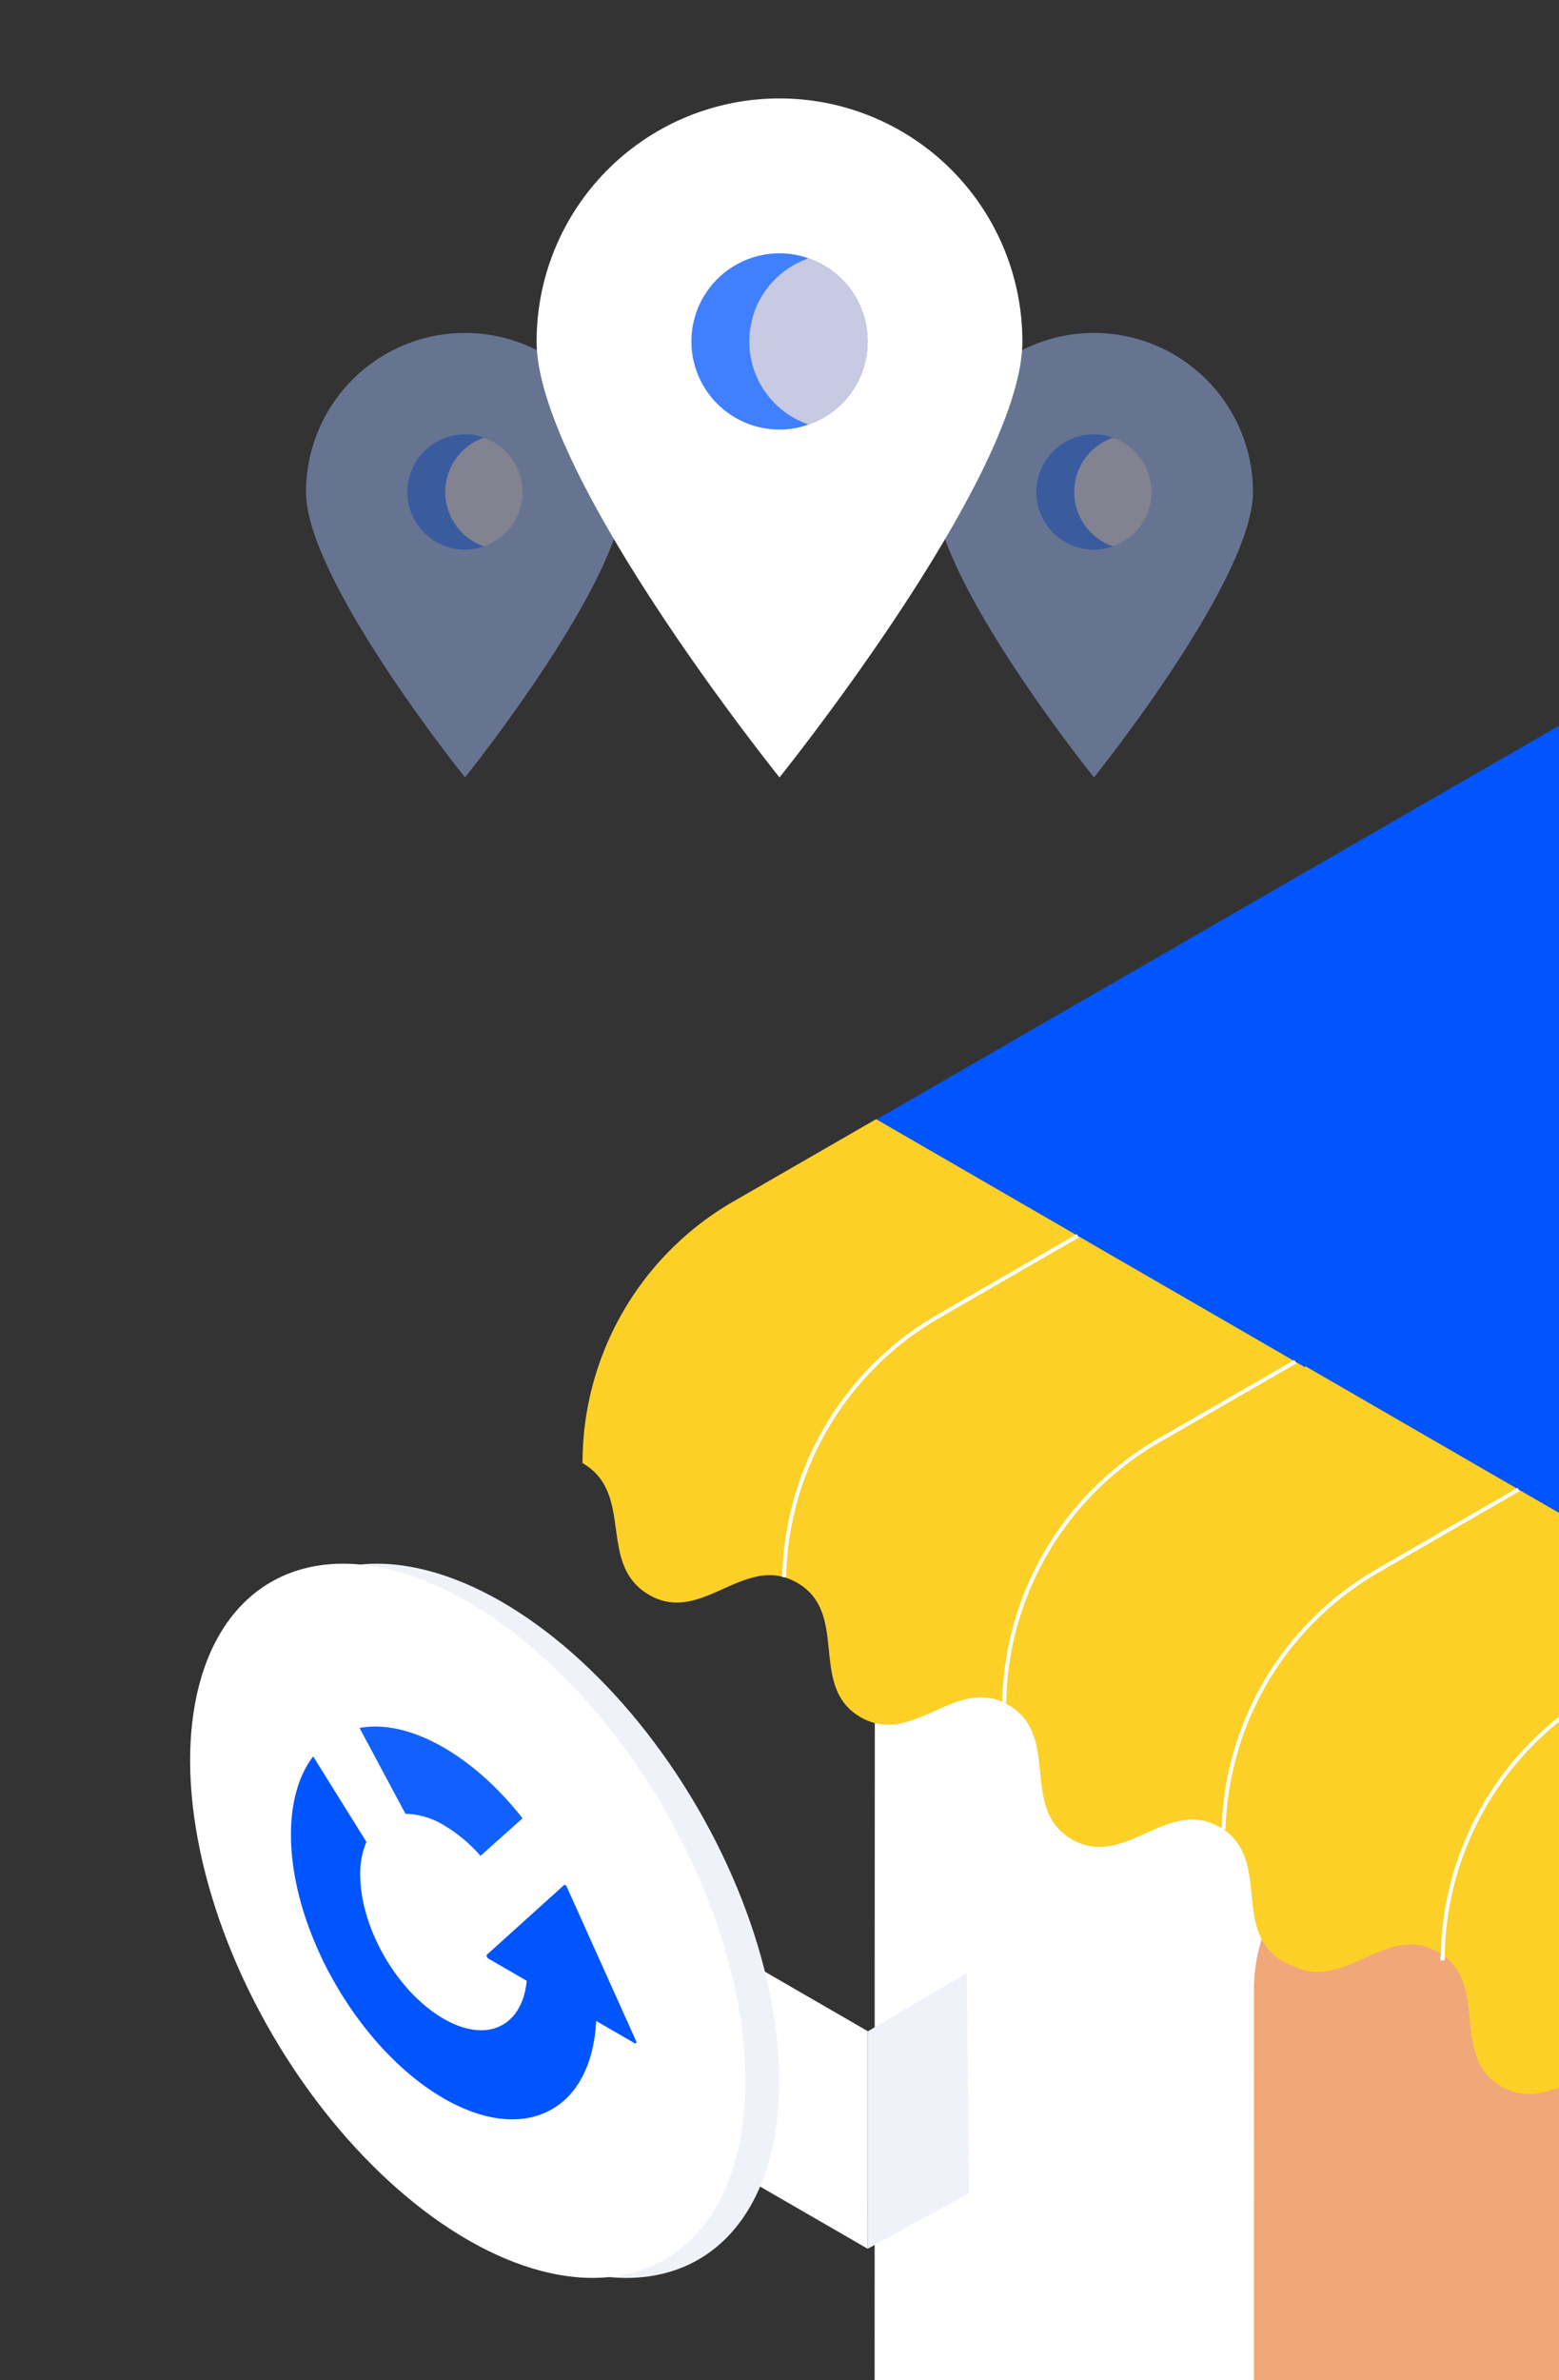 <svg xmlns="http://www.w3.org/2000/svg" xmlns:xlink="http://www.w3.org/1999/xlink" width="498" height="760" viewBox="0 0 498 760">
  <rect x="0" y="0" width="498" height="760" fill="#333333" stroke="none"/>
  <defs>
    <clipPath id="clip-path">
      <rect id="Rectangle_2689" data-name="Rectangle 2689" width="498" height="760" fill="#dadbf1"/>
    </clipPath>
  </defs>
  <g id="Mask_Group_1" data-name="Mask Group 1" clip-path="url(#clip-path)">
    <g id="Group_4314" data-name="Group 4314" transform="translate(97.754 106.307)" opacity="0.53">
      <path id="Path_1775" data-name="Path 1775" d="M645.846,138.5a50.789,50.789,0,1,0-101.578,0c0,28.048,50.788,91.128,50.788,91.128S645.846,166.543,645.846,138.5Z" transform="translate(-544.268 -87.705)" fill="#93aee6"/>
      <path id="Path_1776" data-name="Path 1776" d="M593.054,118.077a18.324,18.324,0,0,1-12.35,17.361,17.323,17.323,0,0,1-6.067,1.056,18.417,18.417,0,1,1,0-36.834,17.321,17.321,0,0,1,6.067,1.056A18.324,18.324,0,0,1,593.054,118.077Z" transform="translate(-523.849 -67.281)" fill="#4080ff"/>
      <path id="Path_1777" data-name="Path 1777" d="M585.417,117.411a18.324,18.324,0,0,1-12.35,17.361,18.364,18.364,0,0,1,0-34.721A18.324,18.324,0,0,1,585.417,117.411Z" transform="translate(-516.213 -66.615)" fill="#c8c9e2"/>
    </g>
    <g id="Group_4315" data-name="Group 4315" transform="translate(298.668 106.307)" opacity="0.53">
      <path id="Path_1775-2" data-name="Path 1775" d="M645.846,138.5a50.789,50.789,0,1,0-101.578,0c0,28.048,50.788,91.128,50.788,91.128S645.846,166.543,645.846,138.5Z" transform="translate(-544.268 -87.705)" fill="#93aee6"/>
      <path id="Path_1776-2" data-name="Path 1776" d="M593.054,118.077a18.324,18.324,0,0,1-12.35,17.361,17.323,17.323,0,0,1-6.067,1.056,18.417,18.417,0,1,1,0-36.834,17.321,17.321,0,0,1,6.067,1.056A18.324,18.324,0,0,1,593.054,118.077Z" transform="translate(-523.849 -67.281)" fill="#4080ff"/>
      <path id="Path_1777-2" data-name="Path 1777" d="M585.417,117.411a18.324,18.324,0,0,1-12.35,17.361,18.364,18.364,0,0,1,0-34.721A18.324,18.324,0,0,1,585.417,117.411Z" transform="translate(-516.213 -66.615)" fill="#c8c9e2"/>
    </g>
    <g id="Group_3909" data-name="Group 3909" transform="translate(171.412 31.429)">
      <path id="Path_1775-3" data-name="Path 1775" d="M699.44,165.293a77.586,77.586,0,1,0-155.172,0c0,42.846,77.584,139.209,77.584,139.209S699.44,208.139,699.44,165.293Z" transform="translate(-544.268 -87.705)" fill="#fff"/>
      <path id="Path_1776-3" data-name="Path 1776" d="M612.488,127.794a27.992,27.992,0,0,1-18.866,26.52,26.462,26.462,0,0,1-9.268,1.613,28.134,28.134,0,1,1,0-56.268,26.462,26.462,0,0,1,9.268,1.614A27.992,27.992,0,0,1,612.488,127.794Z" transform="translate(-506.77 -50.198)" fill="#4080ff"/>
      <path id="Path_1777-3" data-name="Path 1777" d="M598.464,126.57a27.991,27.991,0,0,1-18.866,26.52,28.053,28.053,0,0,1,0-53.041A27.991,27.991,0,0,1,598.464,126.57Z" transform="translate(-492.746 -48.975)" fill="#c8c9e2"/>
    </g>
    <g id="Group_6708" data-name="Group 6708" transform="translate(24 124.459)">
      <g id="Group_6705" data-name="Group 6705" transform="translate(162.085)">
        <g id="Group_6704" data-name="Group 6704">
          <path id="Path_2311" data-name="Path 2311" d="M1555.607,3082.469l-406.856-235.178L1553.308,2614l406.855,235.178Z" transform="translate(-1055.382 -2613.999)" fill="#05f"/>
          <path id="Path_2312" data-name="Path 2312" d="M1555.716,2957.847v1.366l-.068,277.539H1148.706l.045-180.575v-61.252l.045-79.758v-.022l.022-114.371.022-78.032v-.068h.023l64.255,37.191,69.5,40.192h.022l70.908,41,37.37,21.62,21.933,12.681h.023v.023l51.977,30.043,9.1,5.241,16.489,9.5.023.022,4.525,2.621Z" transform="translate(-1055.435 -2489.427)" fill="#fff"/>
          <path id="Path_2313" data-name="Path 2313" d="M1232.419,2827.659c.269.022.539.066.807.111a11.65,11.65,0,0,0-1.211-.135A2.332,2.332,0,0,1,1232.419,2827.659Z" transform="translate(-959.94 -2369.117)" fill="#f0a77a"/>
          <path id="Path_2314" data-name="Path 2314" d="M1369.668,2983.184l-.022,133.392H1205.158l.022-54.016v-.023l.021-182.457c0-.784.024-1.545.046-2.307.024-.38.045-.761.069-1.142.044-.626.089-1.232.156-1.86a4.156,4.156,0,0,1,.045-.516c.088-.85.2-1.7.335-2.553s.292-1.7.47-2.531c.024-.136.045-.247.069-.358.156-.762.334-1.5.536-2.241.023-.09.045-.156.069-.225.2-.8.425-1.591.671-2.353.022-.087.045-.156.067-.224.247-.76.515-1.5.786-2.239.223-.606.446-1.166.717-1.748.224-.561.447-1.121.715-1.656a.8.8,0,0,1,.135-.271c.247-.56.515-1.12.807-1.657a42.268,42.268,0,0,1,2.084-3.7c.335-.56.693-1.1,1.075-1.636.268-.425.56-.873.874-1.276.223-.335.47-.672.74-1.007.29-.4.6-.786.917-1.166.425-.539.874-1.075,1.322-1.591a35.931,35.931,0,0,1,2.822-3c.472-.469.987-.94,1.481-1.412q.773-.7,1.545-1.343a48.841,48.841,0,0,1,4.928-3.7c.448-.292.9-.584,1.367-.874a4.062,4.062,0,0,1,.606-.358c.4-.247.807-.493,1.231-.719a46.394,46.394,0,0,1,5.8-2.844c.65-.269,1.279-.516,1.927-.762.627-.248,1.277-.47,1.927-.673.65-.224,1.3-.427,1.97-.6.651-.2,1.3-.357,1.972-.539.717-.177,1.458-.335,2.2-.469.627-.134,1.254-.247,1.882-.334.582-.115,1.187-.181,1.792-.271.135-.022.247-.022.38-.044.629-.067,1.234-.134,1.861-.178,1.412-.113,2.823-.181,4.256-.181.762,0,1.548.024,2.307.068.876.022,1.747.089,2.644.179a2.842,2.842,0,0,1,.427.045c.268.023.515.045.783.089.694.067,1.389.178,2.084.293.8.133,1.59.268,2.374.446h.022q1.278.27,2.554.6c.7.181,1.391.382,2.063.6.382.112.762.247,1.141.38.7.225,1.367.472,2.063.74.873.337,1.747.672,2.6,1.076.111.045.2.09.311.135.674.29,1.324.6,1.972.94.942.471,1.882.986,2.822,1.525q3.967,2.286,7.752,4.77c1.009.629,1.973,1.277,2.958,1.972.539.335,1.054.694,1.59,1.1.65.427,1.3.9,1.927,1.367,1.256.874,2.487,1.793,3.719,2.734.94.694,1.883,1.411,2.8,2.2q1.375,1.04,2.756,2.217c.76.627,1.522,1.256,2.262,1.9,2.262,1.949,4.481,3.946,6.632,5.982,1.076,1.033,2.127,2.063,3.181,3.114q4.7,4.739,9.029,9.791c.717.829,1.434,1.68,2.127,2.554a1.833,1.833,0,0,0,.247.313c.784.964,1.547,1.928,2.307,2.914.4.494.807,1.007,1.187,1.523.607.762,1.189,1.545,1.749,2.331.2.268.425.536.6.8.269.382.536.74.805,1.12.65.919,1.3,1.838,1.927,2.757.807,1.166,1.593,2.331,2.352,3.518a3.363,3.363,0,0,1,.4.584c.716,1.118,1.412,2.239,2.107,3.382a7.359,7.359,0,0,1,.47.762c.47.761.916,1.524,1.365,2.307.538.874,1.03,1.748,1.524,2.644.627,1.075,1.211,2.172,1.771,3.271.56,1.031,1.1,2.06,1.636,3.114.425.8.828,1.612,1.208,2.441.271.494.517,1.033.741,1.547.38.761.717,1.521,1.054,2.283.4.831.784,1.681,1.142,2.533.337.739.648,1.479.964,2.24.335.762.65,1.524.94,2.308a18.538,18.538,0,0,1,.717,1.837c.382.918.738,1.858,1.075,2.8q2.724,7.292,4.728,14.854c.38,1.344.738,2.711,1.051,4.076.74,2.958,1.391,5.96,1.927,8.962q.2,1.144.4,2.286c.157.873.314,1.723.427,2.6.157.942.29,1.906.425,2.846.088.538.157,1.075.2,1.615.133.874.245,1.769.335,2.644.181,1.5.337,3.024.47,4.524C1369.466,2973.1,1369.668,2978.1,1369.668,2983.184Z" transform="translate(-990.726 -2369.249)" fill="#f0a77a"/>
          <path id="Path_2315" data-name="Path 2315" d="M1258.478,2843.585c3.159,3.138,6.183,6.409,9.03,9.791Q1263.171,2848.335,1258.478,2843.585Z" transform="translate(-929.608 -2350.835)" fill="#f0a77a"/>
          <path id="Path_2316" data-name="Path 2316" d="M1262.685,2848.147q2.408,2.84,4.69,5.778C1265.851,2851.971,1264.308,2850.029,1262.685,2848.147Z" transform="translate(-924.786 -2345.605)" fill="#f0a77a"/>
          <path id="Path_2317" data-name="Path 2317" d="M1269.891,2857.735c-1.258-1.852-2.6-3.658-3.936-5.464.4.533.813,1.052,1.2,1.588C1268.1,2855.135,1268.994,2856.437,1269.891,2857.735Z" transform="translate(-921.038 -2340.878)" fill="#f0a77a"/>
          <path id="Path_2318" data-name="Path 2318" d="M1267.2,2853.913c-.768-1.032-1.537-2.061-2.329-3.073C1265.662,2851.852,1266.433,2852.881,1267.2,2853.913Z" transform="translate(-922.282 -2342.519)" fill="#f0a77a"/>
          <g id="Group_6703" data-name="Group 6703" transform="translate(323.173 91.574)">
            <path id="Path_2319" data-name="Path 2319" d="M1430.9,2714.14l-.039,76.318-75.6,43.631.04-76.317Z" transform="translate(-1141.845 -2590.784)" fill="#ffc294"/>
            <path id="Path_2320" data-name="Path 2320" d="M1544.853,2780.015l-75.6,43.639-147.361-85.192-66.05-38.187,75.6-43.61Z" transform="translate(-1255.803 -2656.665)" fill="#fcd3a2"/>
            <path id="Path_2321" data-name="Path 2321" d="M1255.824,2753.319l213.414,123.36.036-76.316-213.41-123.379Z" transform="translate(-1255.824 -2633.375)" fill="#eff3f9"/>
          </g>
          <path id="Path_2322" data-name="Path 2322" d="M1742.9,2723.573l-.112,512.151h-404.5l.068-277.494v-1.367l.045-.022.806-.471Z" transform="translate(-838.123 -2488.397)" fill="#ffc294"/>
          <path id="Path_2323" data-name="Path 2323" d="M1607.511,2958.269l-45.535,26.271c-29.79,17.183-48.34,82.036-48.34,82.036-16.895-9.764-30.414,13.626-47.316,3.859s-3.372-33.16-20.275-42.927c-16.883-9.764-30.4,13.626-47.289,3.866-16.87-9.75-3.352-33.139-20.22-42.894a18.831,18.831,0,0,0-2.131-1.066,14.585,14.585,0,0,0-1.561-.578c-14.712-4.668-27.135,13.354-42.086,6.308a18.566,18.566,0,0,1-3.67-1.637c-16.9-9.767-3.372-33.158-20.276-42.927-.452-.261-.905-.5-1.352-.715-15.056-7.229-27.528,11-42.337,6.2a19.045,19.045,0,0,1-3.6-1.616c-14.126-8.166-6.943-25.9-14.148-37.18a16.82,16.82,0,0,0-4.891-4.965c-.378-.268-.768-.508-1.181-.749-16.869-9.748-30.395,13.643-47.262,3.887s-3.351-33.144-20.226-42.892-30.393,13.633-47.263,3.878-4.436-32.345-21.306-42.094v-.193a96.248,96.248,0,0,1,48.184-83.347l45.59-26.281,136.879,79.141.352-.206Z" transform="translate(-1105.248 -2489.613)" fill="#fcd027"/>
          <path id="Path_2324" data-name="Path 2324" d="M1200.653,2886.188a98.443,98.443,0,0,1,49.22-82.625l45-25.958" transform="translate(-995.891 -2426.465)" fill="none" stroke="#fff" stroke-miterlimit="10" stroke-width="1.24"/>
          <path id="Path_2325" data-name="Path 2325" d="M1168.013,2867.5a98.438,98.438,0,0,1,49.242-83.665l43.749-25.24" transform="translate(-1033.304 -2448.26)" fill="none" stroke="#fff" stroke-miterlimit="10" stroke-width="1.24"/>
          <path id="Path_2326" data-name="Path 2326" d="M1135.263,2848.873a98.433,98.433,0,0,1,49.227-83.305l44.545-25.7" transform="translate(-1070.844 -2469.721)" fill="none" stroke="#fff" stroke-miterlimit="10" stroke-width="1.24"/>
          <path id="Path_2327" data-name="Path 2327" d="M1233.191,2905.409l.176,1.326a98.453,98.453,0,0,1,49.248-85.223l44.028-25.4" transform="translate(-958.594 -2405.246)" fill="none" stroke="#fff" stroke-miterlimit="10" stroke-width="1.24"/>
          <path id="Path_2328" data-name="Path 2328" d="M1264.594,2922.853a98.418,98.418,0,0,1,49.214-82.617l44.655-25.764" transform="translate(-922.598 -2384.205)" fill="none" stroke="#fff" stroke-miterlimit="10" stroke-width="1.24"/>
        </g>
      </g>
      <g id="Group_6707" data-name="Group 6707" transform="translate(0 344.378)">
        <path id="Path_2329" data-name="Path 2329" d="M1059.787,2876.859l188.655,109.049.036-69.468L1059.822,2807.39Z" transform="translate(-995.273 -2736.701)" fill="#fff"/>
        <path id="Path_2330" data-name="Path 2330" d="M1179.352,2849.532l.764,70.283-32.429,17.788.036-69.42Z" transform="translate(-894.517 -2688.395)" fill="#eff3f9"/>
        <ellipse id="Ellipse_653" data-name="Ellipse 653" cx="72.206" cy="125.069" rx="72.206" ry="125.069" transform="matrix(0.864, -0.504, 0.504, 0.864, 10.818, 72.824)" fill="#eff3f9"/>
        <ellipse id="Ellipse_654" data-name="Ellipse 654" cx="72.206" cy="125.069" rx="72.206" ry="125.069" transform="matrix(0.864, -0.504, 0.504, 0.864, 0, 72.819)" fill="#fff"/>
        <g id="Group_6706" data-name="Group 6706" transform="translate(68.949 82.464)">
          <path id="Path_2331" data-name="Path 2331" d="M1072.058,2813.318c7.986-1.457,17.269.7,26.908,6.271,8.907,5.153,17.589,12.941,25.162,22.569l-13.433,12.014a47.369,47.369,0,0,0-11.618-9.739,24.489,24.489,0,0,0-12.352-3.7Z" transform="translate(-1050.156 -2812.876)" fill="#1261ff"/>
          <path id="Path_2332" data-name="Path 2332" d="M1110.6,2926.477c-26.9-15.547-48.767-53.314-48.75-84.187,0-10.3,2.455-18.908,7.093-24.97l17.011,27.3a25.365,25.365,0,0,0-1.989,10.452,43.028,43.028,0,0,0,1.157,9.624c3.438,14.941,13.684,29.569,25.493,36.394,4.531,2.62,9.008,3.878,12.949,3.638l.129-.009c.086,0,.174-.008.259-.017,7.115-.611,12.013-6.161,13.1-14.845l.114-.9-12.266-7.09a1.219,1.219,0,0,1-.513-.693c-.043-.144-.115-.49.123-.623l.034-.021,24.6-22.19a.415.415,0,0,1,.365.054.858.858,0,0,1,.193.152,1.311,1.311,0,0,1,.156.2l22.119,49.189.047.081a.829.829,0,0,1,.12.767c-.032.073-.167.3-.513.1l-12.289-7.1-.049.764c-.859,13.625-6.306,23.6-15.337,28.088-9.072,4.512-20.917,3.037-33.353-4.151Z" transform="translate(-1061.853 -2807.78)" fill="#05f"/>
        </g>
      </g>
    </g>
  </g>
</svg>
